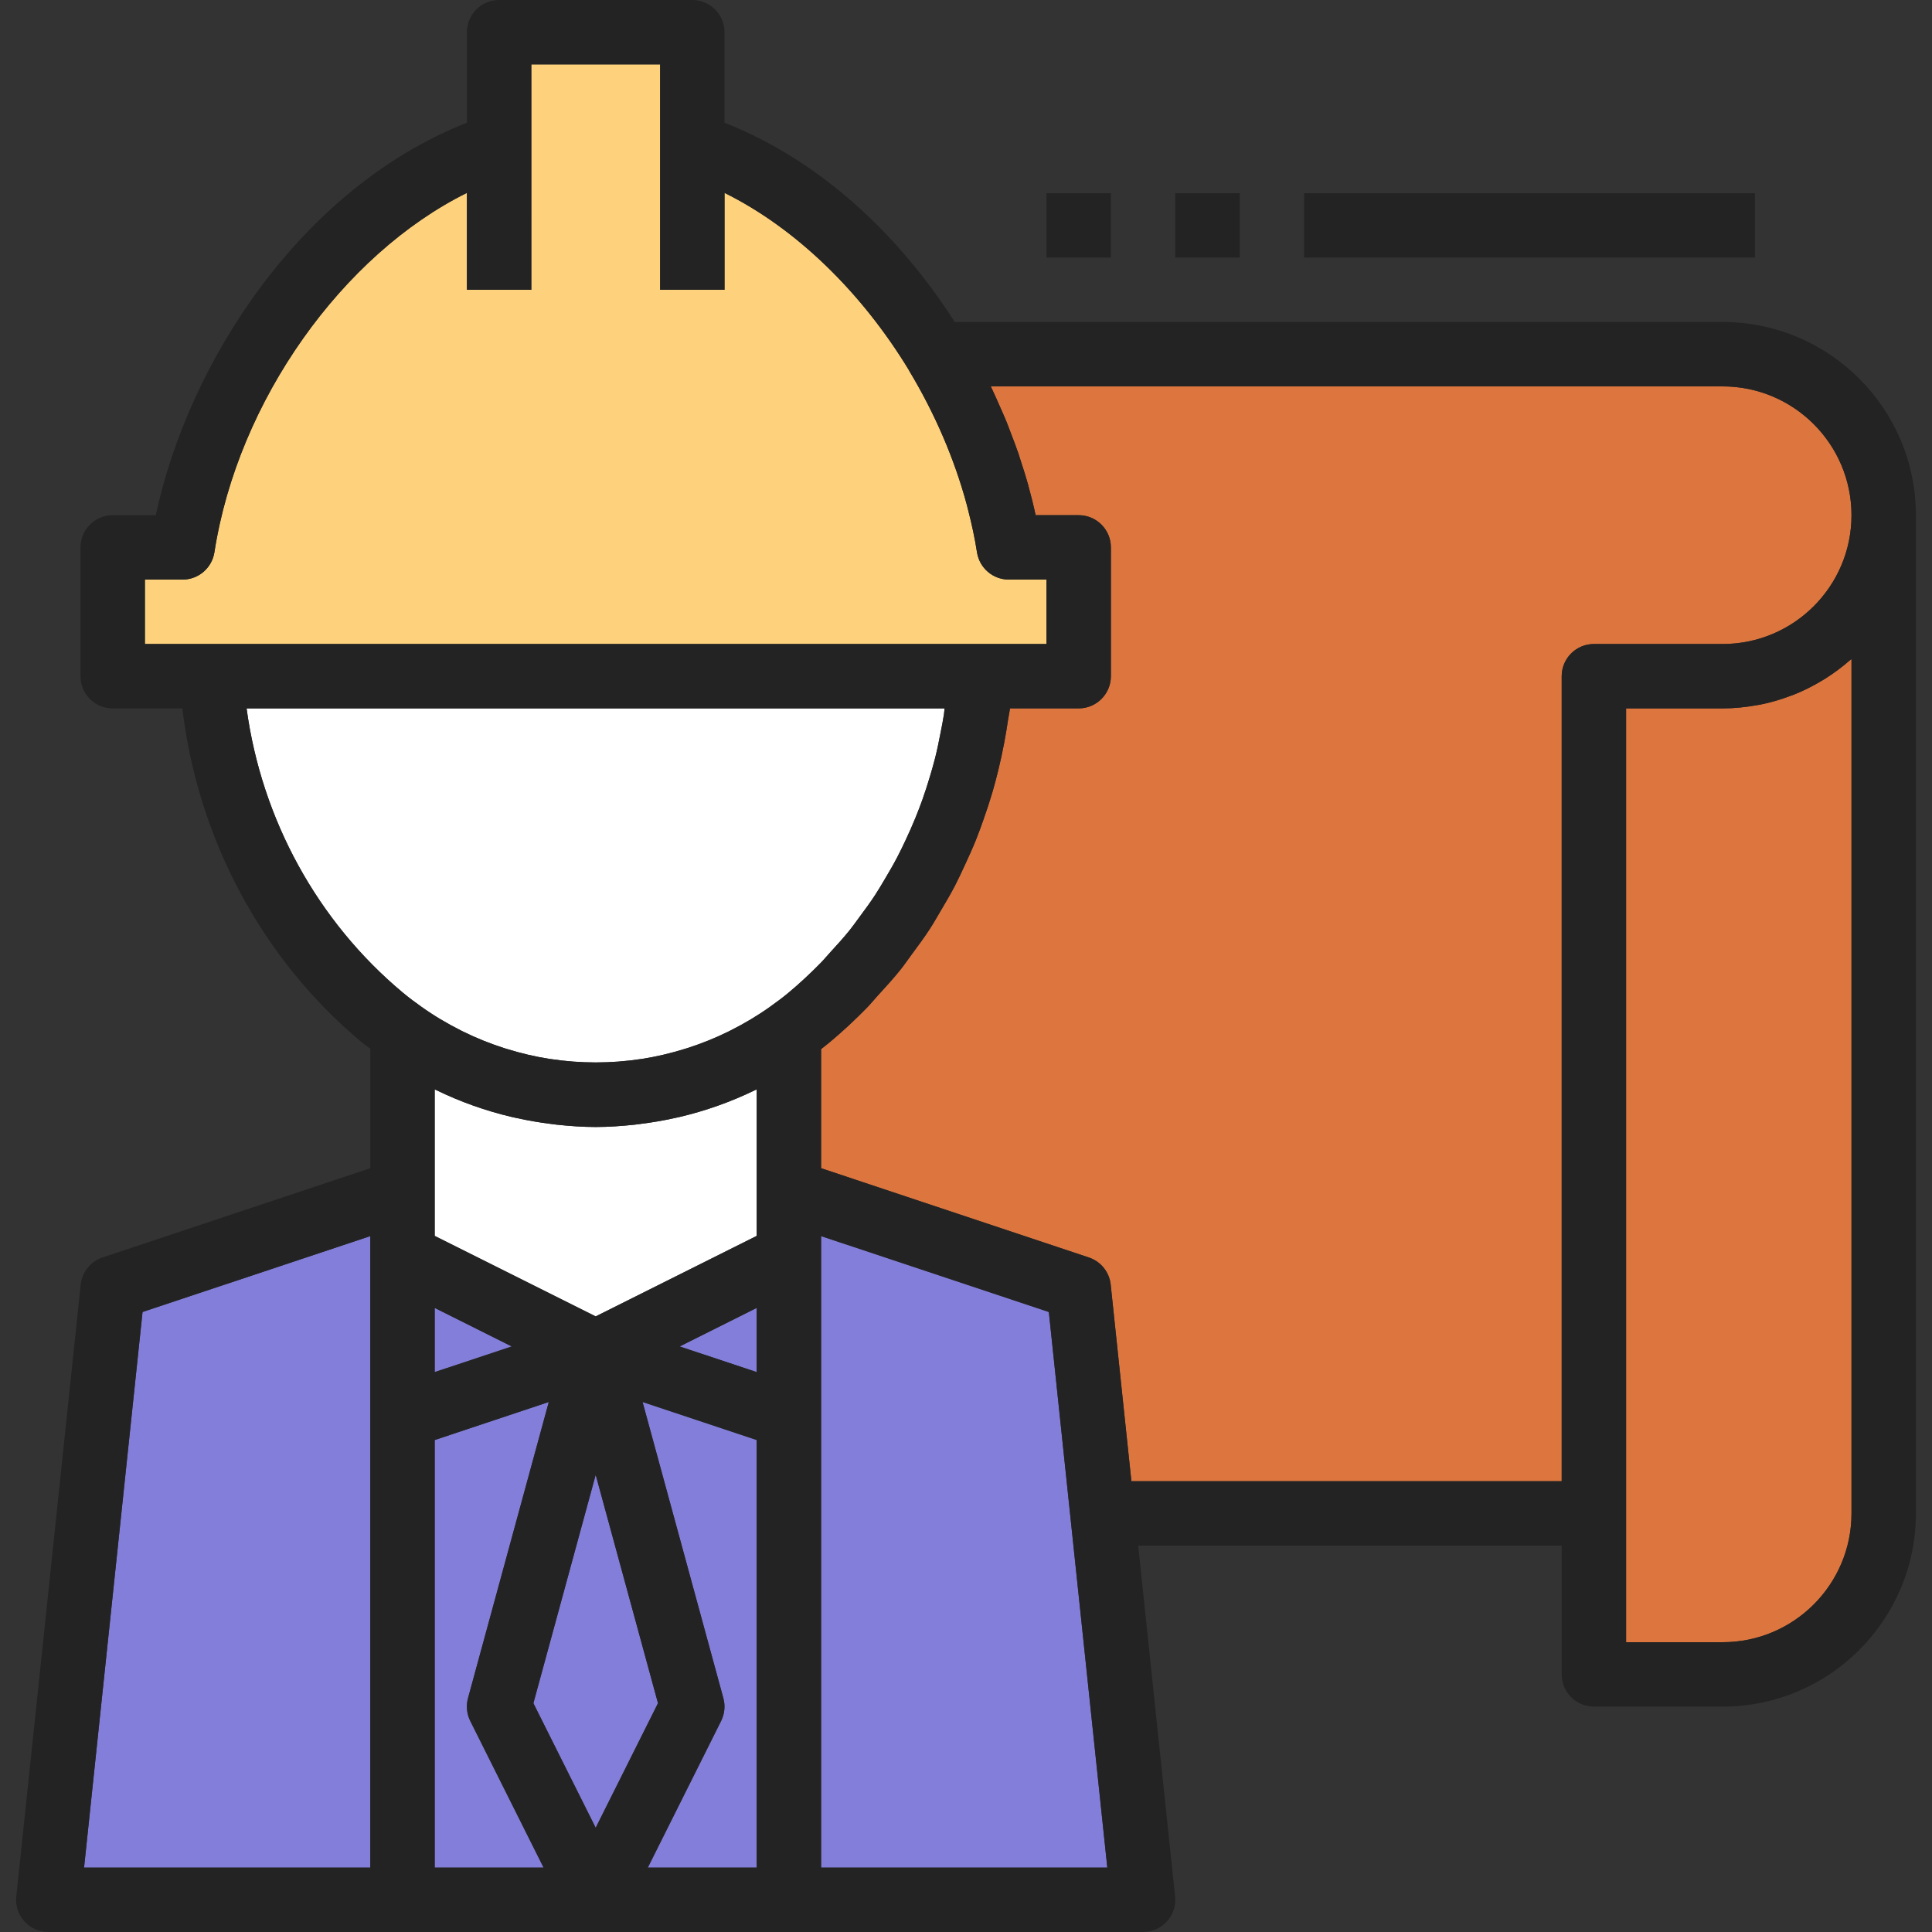 <?xml version="1.0" encoding="iso-8859-1"?>
<!-- Generator: Adobe Illustrator 19.0.0, SVG Export Plug-In . SVG Version: 6.00 Build 0)  -->
<svg version="1.1" id="Capa_1" xmlns="http://www.w3.org/2000/svg" xmlns:xlink="http://www.w3.org/1999/xlink" x="0px" y="0px"
	 viewBox="0 0 480 480" style="enable-background:new 0 0 480 480;" xml:space="preserve">
<rect x="0" y="0" width="480" height="480" fill="#333333" stroke="none"/>
<g>
	<polygon style="fill:#827ED9;" points="20.886,464 91.998,464 91.998,352 91.998,312 91.998,307.104 35.414,325.96 	"/>
	<path style="fill:#827ED9;" d="M116.278,421.896l20.072-73.584l-28.352,9.456V464h27.056l-18.208-36.424
		C115.966,425.824,115.766,423.8,116.278,421.896z"/>
</g>
<path style="fill:#FFFFFF;" d="M100.142,246.672c1.456,1.216,2.968,2.328,4.488,3.416c0.008,0,0.008,0.008,0.016,0.008
	c3.136,2.24,6.416,4.184,9.784,5.88c0.192,0.096,0.384,0.2,0.584,0.296c3.304,1.624,6.696,2.992,10.152,4.104
	c0.24,0.08,0.488,0.152,0.728,0.224c3.504,1.088,7.056,1.928,10.656,2.488c0.088,0.016,0.184,0.024,0.272,0.032
	c7.408,1.12,14.944,1.12,22.352,0c0.088-0.016,0.184-0.024,0.272-0.032c3.592-0.56,7.152-1.4,10.656-2.488
	c0.24-0.072,0.488-0.144,0.728-0.224c3.456-1.112,6.848-2.472,10.152-4.104c0.192-0.096,0.384-0.2,0.584-0.296
	c3.368-1.696,6.648-3.64,9.784-5.88l0,0c1.528-1.096,3.048-2.208,4.512-3.432c2.8-2.336,5.456-4.816,8-7.408
	c0.848-0.864,1.616-1.808,2.44-2.696c1.632-1.776,3.256-3.56,4.76-5.432c0.896-1.112,1.712-2.288,2.568-3.44
	c1.304-1.752,2.6-3.52,3.792-5.344c0.824-1.264,1.592-2.568,2.36-3.864c1.08-1.808,2.144-3.632,3.12-5.504
	c0.712-1.368,1.384-2.752,2.04-4.152c0.888-1.888,1.736-3.792,2.52-5.72c0.584-1.44,1.144-2.896,1.672-4.36
	c0.704-1.96,1.336-3.944,1.928-5.944c0.448-1.496,0.888-2.992,1.264-4.512c0.512-2.04,0.936-4.112,1.336-6.184
	c0.296-1.52,0.608-3.032,0.84-4.56c0.08-0.512,0.104-1.032,0.168-1.544H61.262C64.998,203.56,78.886,228.96,100.142,246.672z"/>
<path style="fill:#FED27C;" d="M259.998,160v-16h-9.352c-3.944,0-7.304-2.872-7.904-6.776c-0.544-3.504-1.312-7.04-2.224-10.584
	c-0.112-0.44-0.216-0.888-0.336-1.328c-3.04-11.24-7.872-22.528-14.288-33.192c-0.032-0.056-0.04-0.112-0.072-0.168
	c-11.656-19.2-27.912-35.176-45.808-44.032V72h-16V36.016V16h-32v20.016V72h-16V47.92c-30.84,15.264-56.904,51.616-62.736,89.304
	C52.654,141.128,49.302,144,45.35,144h-9.352v16h16.456h191.16H259.998z"/>
<path style="fill:#827ED9;" d="M179.718,421.896c0.512,1.896,0.32,3.92-0.56,5.68L160.942,464h27.056V357.768l-28.352-9.448
	L179.718,421.896z"/>
<path style="fill:#DD763E;" d="M248.494,101.16c0.52,1.192,1.064,2.376,1.552,3.576c0.408,1,0.76,1.992,1.144,2.992
	c0.632,1.656,1.28,3.312,1.848,4.976c0.2,0.592,0.368,1.184,0.56,1.784c0.648,1.992,1.296,3.984,1.848,5.984
	c0.016,0.064,0.032,0.136,0.048,0.2c0.672,2.448,1.288,4.888,1.808,7.328h10.696c4.416,0,8,3.576,8,8v32c0,4.424-3.584,8-8,8
	h-17.072c-0.12,1-0.352,1.968-0.496,2.96c-0.264,1.864-0.584,3.704-0.928,5.544c-0.432,2.304-0.928,4.584-1.48,6.856
	c-0.448,1.824-0.92,3.632-1.448,5.432c-0.656,2.24-1.384,4.448-2.16,6.64c-0.616,1.76-1.24,3.504-1.936,5.232
	c-0.88,2.184-1.848,4.312-2.84,6.44c-0.776,1.656-1.528,3.32-2.376,4.944c-1.104,2.128-2.328,4.192-3.552,6.256
	c-0.904,1.528-1.768,3.064-2.736,4.552c-1.376,2.112-2.872,4.128-4.368,6.152c-0.984,1.328-1.912,2.696-2.944,3.992
	c-1.76,2.192-3.664,4.272-5.568,6.344c-0.928,1.008-1.776,2.072-2.736,3.056c-2.936,3-6.008,5.872-9.256,8.576
	c-0.688,0.568-1.392,1.136-2.104,1.672v29.592l66.528,22.176c2.976,0.992,5.096,3.624,5.424,6.752L281.094,368h106.904V168
	c0-4.424,3.584-8,8-8h32c17.648,0,32-14.352,32-32s-14.352-32-32-32H246.166c0.088,0.176,0.16,0.36,0.24,0.544
	C247.142,98.072,247.822,99.616,248.494,101.16z"/>
<g>
	<polygon style="fill:#827ED9;" points="107.998,340.896 127.142,334.52 107.998,324.944 	"/>
	<polygon style="fill:#827ED9;" points="147.998,366.408 132.518,423.16 147.998,454.112 163.478,423.16 	"/>
	<polygon style="fill:#827ED9;" points="187.998,340.896 187.998,324.944 168.854,334.52 	"/>
</g>
<path style="fill:#DD763E;" d="M453.582,168.544c-0.336,0.216-0.672,0.416-1.016,0.616c-2.16,1.296-4.424,2.44-6.784,3.384
	c-0.328,0.128-0.656,0.24-0.984,0.36c-2.448,0.92-4.976,1.672-7.6,2.184c-0.232,0.048-0.472,0.064-0.712,0.112
	c-2.76,0.496-5.584,0.8-8.488,0.8h-24v200v32h24c17.648,0,32-14.352,32-32V163.752c-0.144,0.128-0.312,0.216-0.456,0.336
	C457.678,165.72,455.686,167.208,453.582,168.544z"/>
<polygon style="fill:#827ED9;" points="265.934,376.832 260.582,325.96 203.998,307.104 203.998,312 203.998,352 203.998,464 
	275.11,464 265.934,376.84 "/>
<path style="fill:#FFFFFF;" d="M168.902,277.496c-0.44,0.104-0.88,0.184-1.32,0.288c-2.808,0.616-5.632,1.104-8.48,1.456
	c-0.456,0.056-0.904,0.128-1.36,0.176c-3.24,0.344-6.488,0.584-9.744,0.584s-6.504-0.24-9.744-0.584
	c-0.456-0.048-0.904-0.12-1.36-0.176c-2.848-0.352-5.672-0.832-8.48-1.456c-0.44-0.096-0.88-0.184-1.32-0.288
	c-6.424-1.52-12.704-3.744-18.736-6.68c-0.12-0.056-0.24-0.096-0.36-0.152V296v11.056l40,20l40-20V296v-25.328
	c-0.12,0.056-0.24,0.096-0.36,0.152C181.606,273.76,175.326,275.984,168.902,277.496z"/>
<g>
	<path style="fill:#232323;" d="M25.47,312.416c-2.976,0.992-5.096,3.624-5.424,6.752l-16,152c-0.24,2.248,0.496,4.504,2.008,6.184
		S9.734,480,11.998,480h88h96h88c2.264,0,4.432-0.96,5.944-2.648s2.248-3.936,2.008-6.184L282.782,384h105.216v32
		c0,4.424,3.584,8,8,8h32c26.472,0,48-21.528,48-48V128c0-26.472-21.528-48-48-48h-190.8c-13.704-21.456-33.192-40.048-57.2-49.52V8
		c0-4.424-3.584-8-8-8h-48c-4.416,0-8,3.576-8,8v22.48C74.83,46.728,46.878,89.84,38.702,128H27.998c-4.416,0-8,3.576-8,8v32
		c0,4.424,3.584,8,8,8h17.304c3.84,32.312,19.728,62.24,44.592,82.968c0.68,0.568,1.408,1.056,2.104,1.6v29.672L25.47,312.416z
		 M35.414,325.96l56.584-18.856V312v40v112H20.886L35.414,325.96z M163.478,423.16l-15.48,30.952l-15.48-30.952l15.48-56.752
		L163.478,423.16z M187.998,340.896l-19.144-6.376l19.144-9.576V340.896z M107.998,340.896v-15.952l19.144,9.576L107.998,340.896z
		 M107.998,357.768l28.352-9.448l-20.072,73.584c-0.512,1.896-0.32,3.92,0.56,5.68L135.054,464h-27.056V357.768z M160.942,464
		l18.208-36.424c0.88-1.76,1.08-3.784,0.56-5.68l-20.072-73.584l28.36,9.456V464H160.942z M203.998,464V352v-40v-4.896
		l56.584,18.856l5.352,50.872l0,0L275.11,464H203.998z M459.998,376c0,17.648-14.352,32-32,32h-24v-32V176h24
		c2.904,0,5.728-0.304,8.488-0.8c0.24-0.04,0.48-0.064,0.712-0.112c2.624-0.512,5.144-1.264,7.6-2.184
		c0.328-0.12,0.656-0.232,0.984-0.36c2.368-0.952,4.624-2.088,6.784-3.384c0.344-0.208,0.68-0.408,1.016-0.616
		c2.104-1.336,4.096-2.816,5.96-4.448c0.144-0.128,0.312-0.216,0.456-0.336V376z M246.166,96h181.832c17.648,0,32,14.352,32,32
		s-14.352,32-32,32h-32c-4.416,0-8,3.576-8,8v200H281.094l-5.144-48.832c-0.328-3.128-2.448-5.76-5.424-6.752l-66.528-22.184V260.64
		c0.704-0.536,1.408-1.104,2.104-1.672c3.24-2.704,6.32-5.576,9.256-8.576c0.96-0.976,1.816-2.048,2.736-3.056
		c1.904-2.08,3.808-4.152,5.568-6.344c1.032-1.288,1.96-2.656,2.944-3.992c1.496-2.024,3-4.04,4.368-6.152
		c0.968-1.488,1.832-3.024,2.736-4.552c1.224-2.064,2.44-4.128,3.552-6.256c0.84-1.624,1.6-3.28,2.376-4.944
		c0.992-2.128,1.96-4.256,2.84-6.44c0.696-1.728,1.312-3.472,1.936-5.232c0.776-2.2,1.504-4.4,2.16-6.64
		c0.528-1.8,1-3.608,1.448-5.432c0.56-2.272,1.048-4.552,1.48-6.856c0.344-1.84,0.664-3.688,0.928-5.544
		c0.144-0.992,0.376-1.96,0.496-2.96h17.072c4.416,0,8-3.576,8-8v-32c0-4.424-3.584-8-8-8h-10.696
		c-0.52-2.44-1.136-4.888-1.808-7.328c-0.016-0.064-0.032-0.136-0.048-0.2c-0.552-2-1.192-3.992-1.848-5.984
		c-0.192-0.592-0.36-1.184-0.56-1.784c-0.568-1.664-1.208-3.32-1.848-4.976c-0.384-1-0.736-2-1.144-2.992
		c-0.488-1.2-1.032-2.384-1.552-3.576c-0.672-1.544-1.352-3.088-2.08-4.624C246.326,96.36,246.254,96.176,246.166,96z M35.998,144
		h9.352c3.944,0,7.304-2.872,7.904-6.776c5.84-37.688,31.904-74.04,62.744-89.304V72h16V36.016V16h32v20.016V72h16V47.92
		c17.896,8.856,34.152,24.84,45.808,44.032c0.032,0.056,0.04,0.112,0.072,0.168c6.424,10.664,11.248,21.952,14.288,33.192
		c0.12,0.44,0.224,0.888,0.336,1.328c0.912,3.544,1.688,7.08,2.224,10.584c0.616,3.904,3.968,6.776,7.92,6.776h9.352v16h-16.392
		H52.454H35.998V144z M61.262,176h173.424c-0.072,0.512-0.096,1.032-0.168,1.544c-0.232,1.536-0.544,3.048-0.84,4.56
		c-0.4,2.072-0.824,4.144-1.336,6.184c-0.384,1.52-0.824,3.016-1.264,4.512c-0.592,2-1.232,3.984-1.928,5.944
		c-0.528,1.464-1.088,2.92-1.672,4.36c-0.784,1.936-1.632,3.84-2.52,5.72c-0.656,1.392-1.328,2.784-2.04,4.152
		c-0.976,1.872-2.04,3.688-3.12,5.504c-0.776,1.296-1.536,2.6-2.36,3.864c-1.2,1.832-2.488,3.592-3.792,5.344
		c-0.856,1.144-1.664,2.32-2.568,3.44c-1.512,1.872-3.136,3.656-4.76,5.432c-0.824,0.896-1.584,1.832-2.44,2.696
		c-2.544,2.584-5.192,5.072-8,7.408c-1.464,1.224-2.984,2.328-4.512,3.432l0,0c-3.136,2.24-6.416,4.184-9.784,5.88
		c-0.192,0.096-0.384,0.2-0.584,0.296c-3.304,1.624-6.696,2.992-10.152,4.104c-0.24,0.08-0.488,0.152-0.728,0.224
		c-3.504,1.088-7.056,1.928-10.656,2.488c-0.088,0.016-0.184,0.024-0.272,0.032c-7.408,1.12-14.944,1.12-22.352,0
		c-0.088-0.016-0.184-0.024-0.272-0.032c-3.592-0.56-7.152-1.4-10.656-2.488c-0.24-0.072-0.488-0.144-0.728-0.224
		c-3.456-1.112-6.848-2.472-10.152-4.104c-0.192-0.096-0.384-0.2-0.584-0.296c-3.368-1.696-6.648-3.64-9.784-5.88
		c-0.008,0-0.008-0.008-0.016-0.008c-1.52-1.088-3.032-2.2-4.488-3.416C78.886,228.96,64.998,203.56,61.262,176z M127.094,277.496
		c0.44,0.104,0.88,0.184,1.32,0.288c2.808,0.616,5.64,1.104,8.48,1.456c0.456,0.056,0.904,0.128,1.36,0.176
		c3.24,0.344,6.488,0.584,9.744,0.584s6.504-0.24,9.744-0.584c0.456-0.048,0.904-0.12,1.36-0.176
		c2.848-0.352,5.672-0.832,8.48-1.456c0.44-0.096,0.88-0.184,1.32-0.288c6.424-1.52,12.696-3.744,18.736-6.68
		c0.12-0.056,0.24-0.096,0.36-0.152V296v11.056l-40,20l-40-20V296v-25.328c0.12,0.056,0.24,0.096,0.36,0.152
		C114.39,273.76,120.67,275.984,127.094,277.496z"/>
	<rect x="259.998" y="48" style="fill:#232323;" width="16" height="16"/>
	<rect x="291.998" y="48" style="fill:#232323;" width="16" height="16"/>
	<rect x="323.998" y="48" style="fill:#232323;" width="112" height="16"/>
</g>
<g>
</g>
<g>
</g>
<g>
</g>
<g>
</g>
<g>
</g>
<g>
</g>
<g>
</g>
<g>
</g>
<g>
</g>
<g>
</g>
<g>
</g>
<g>
</g>
<g>
</g>
<g>
</g>
<g>
</g>
</svg>
